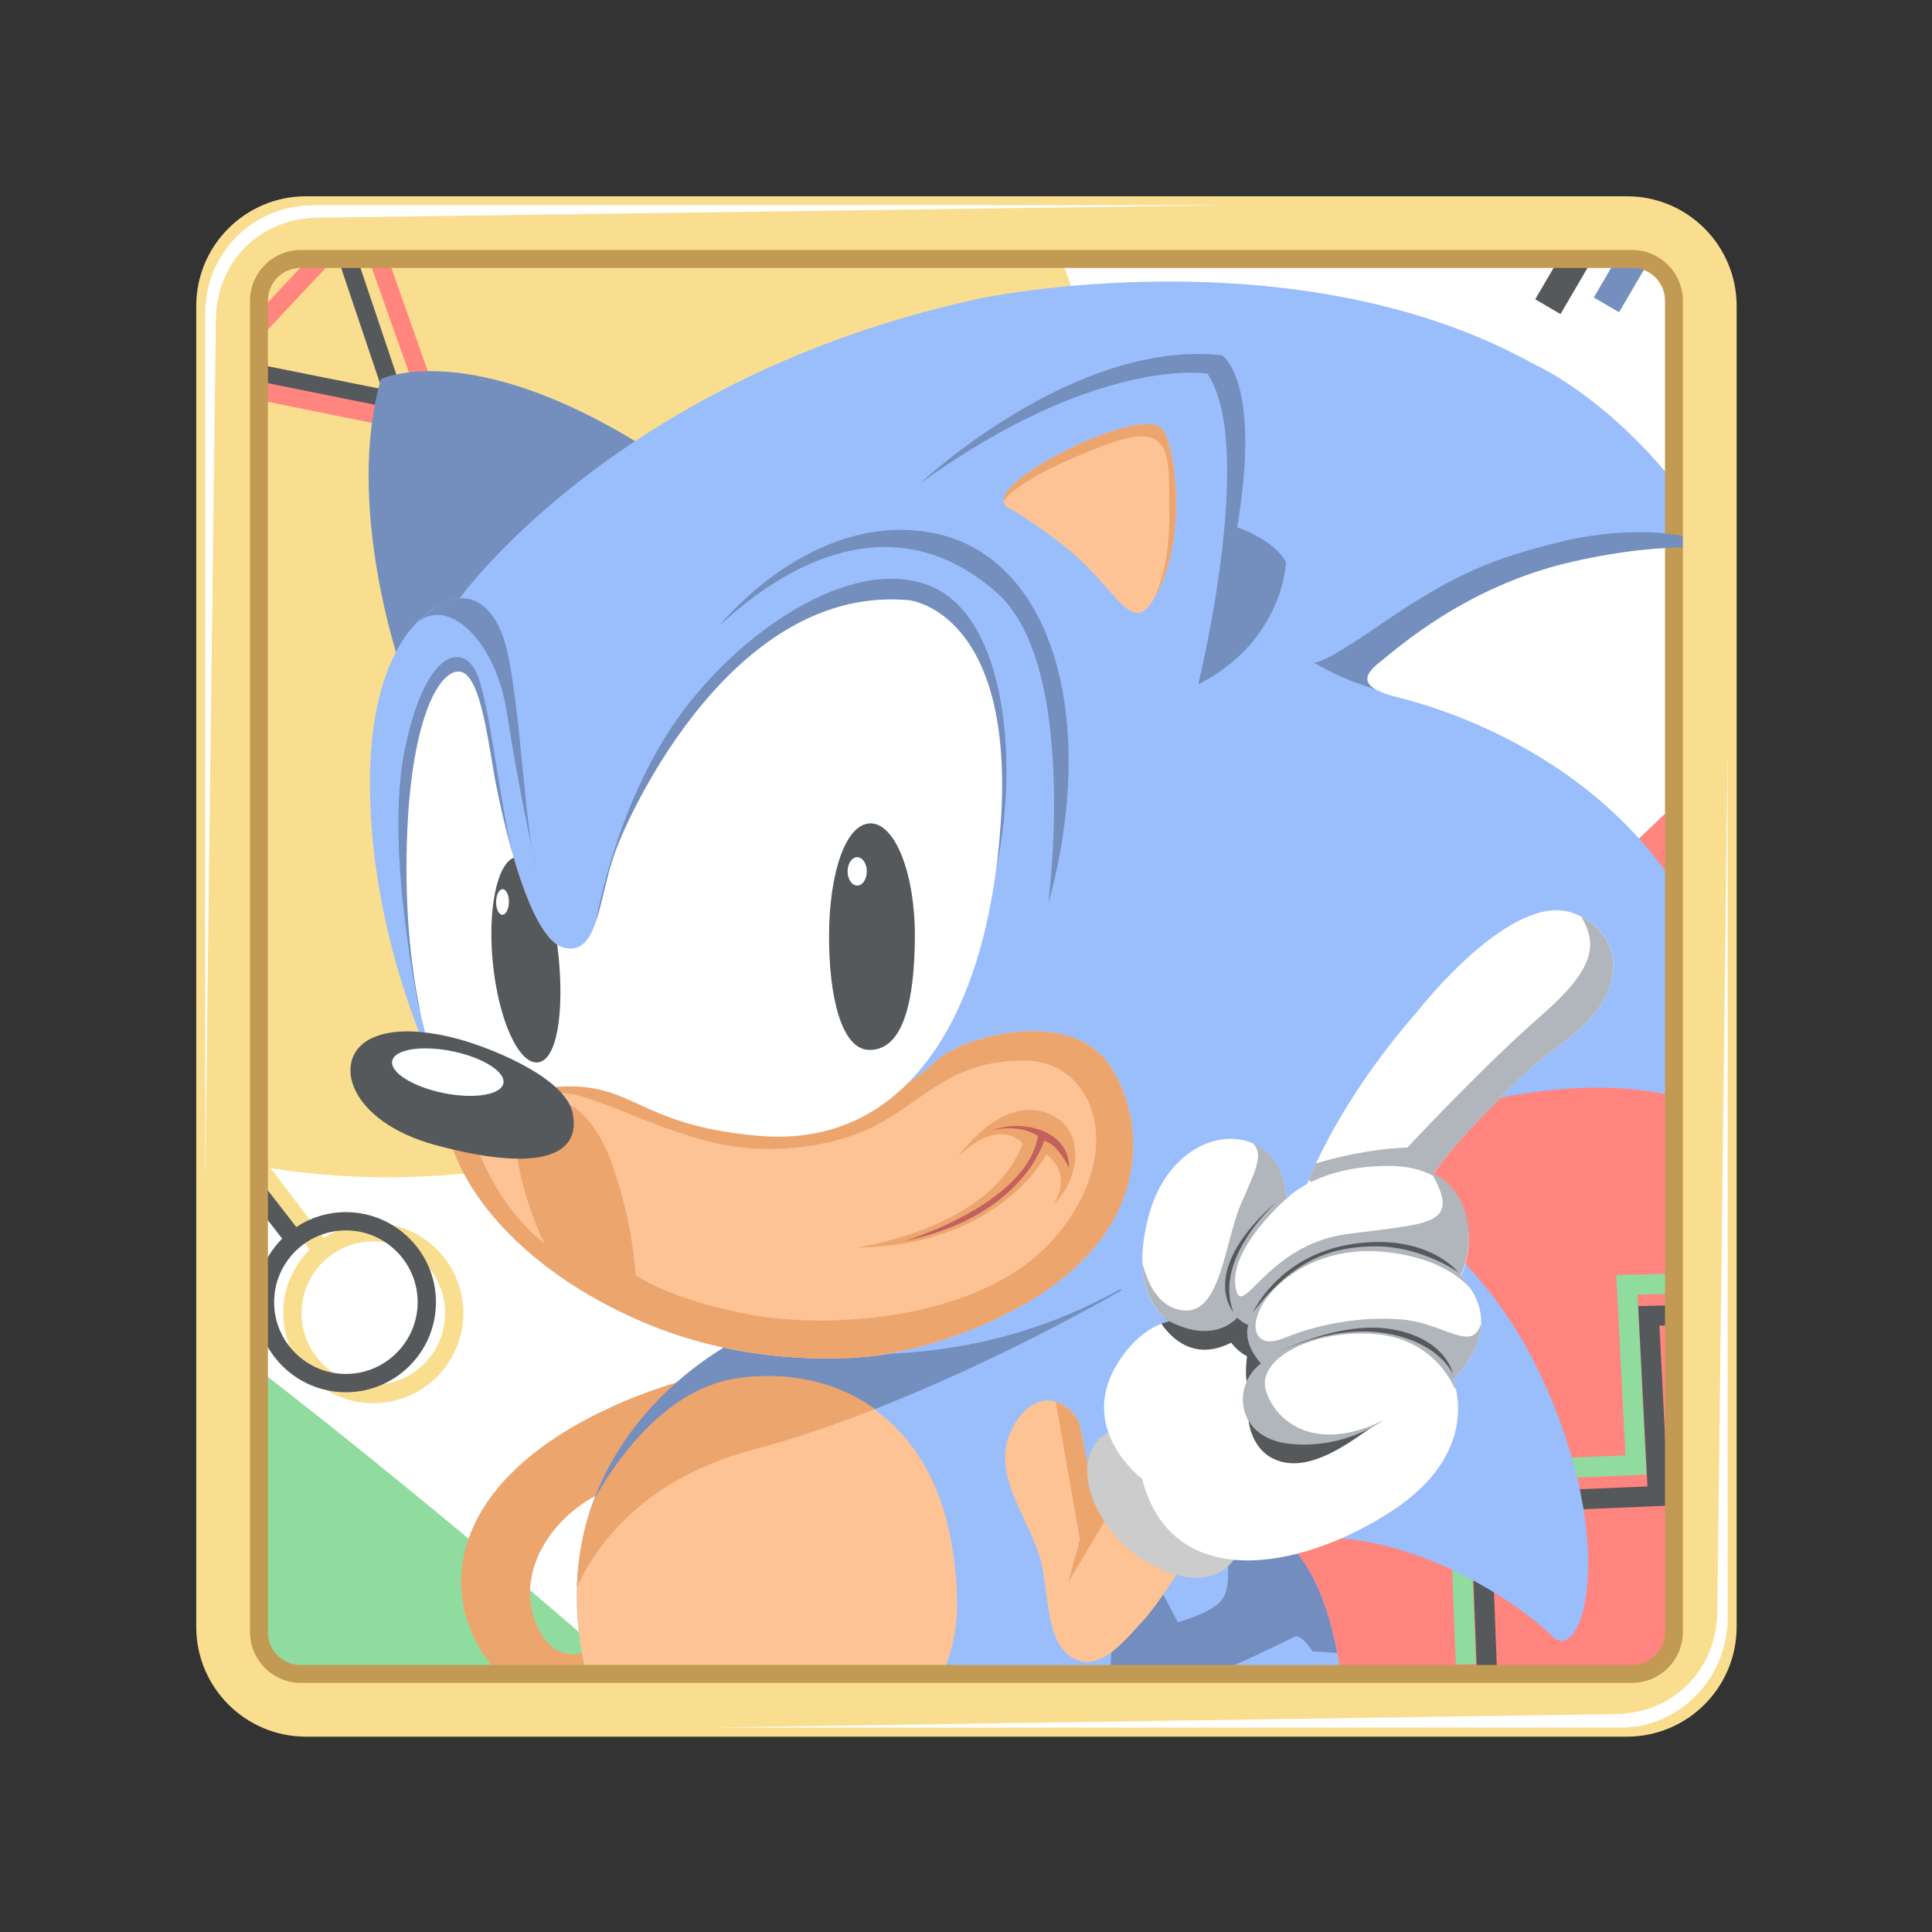 <svg width="192px" height="192px" enable-background="new 0 0 192 192" version="1.1" viewBox="0 0 192 192" xml:space="preserve" xmlns="http://www.w3.org/2000/svg">
<rect x="0" y="0" width="192" height="192" fill="#333333" stroke="none"/>
<path d="m170.72 160.9c0 5.914-4.795 10.708-10.709 10.708h-128.91c-5.915 0-10.709-4.795-10.709-10.708v-128.91c0-5.914 4.795-10.708 10.709-10.708h128.91c5.915 0 10.709 4.795 10.709 10.708z" style="fill:#fff;stroke-width:.89"/><path d="m66.399 171.61c-0.248-1.779-1.263-2.648-2.689-3.95-11.002-10.045-36.204-30.609-43.32-35.438v28.206c0 5.914 5.268 11.181 11.181 11.181z" style="fill:#90dc9f;stroke-width:.89"/><path d="m170.72 160.43v-84.685c-1.779 2.313-31.336 28.094-45.115 49.671-8.781 13.753-13.627 31.963-8.095 46.195h42.917c5.914 0 10.292-5.268 10.292-11.181z" style="fill:#ff857e;stroke-width:.89"/><path d="m37.1 121.55c-1.819 0-3.513 0.547-4.927 1.484l-6.666-8.765-1.436 1.115 6.694 8.8c-1.615 1.619-2.614 3.853-2.614 6.315 0 4.935 4.014 8.95 8.949 8.95s8.949-4.014 8.949-8.95c8.89e-4 -4.935-4.014-8.949-8.948-8.949zm0 16.08c-3.933 0-7.132-3.2-7.132-7.132 0-3.932 3.2-7.131 7.132-7.131s7.131 3.2 7.131 7.131c0 3.933-3.199 7.132-7.131 7.132z" style="fill:#f9de90;stroke-width:.89"/><path d="m68.035 137.17s-14.173 3.542-19.896 12.537c-5.724 8.994 0.272 17.716 5.996 19.624 5.723 1.909 7.086-3.543 6.542-5.178-0.544-1.635-4.906 2.998-7.359-2.725-2.452-5.724 2.453-12.265 8.722-13.901 6.268-1.636 5.995-10.358 5.995-10.358z" style="fill:#eda56e;stroke-width:.89"/><path d="m20.39 31.571v83.254c6.227 1.421 11.953 2.178 18.135 2.178 39.239 0 71.166-30.242 71.166-67.806 0-10.03-2.151-19.913-6.223-27.919h-71.897c-5.914 8.9e-4 -11.181 4.379-11.181 10.293z" style="fill:#f9de90;stroke-width:.89"/><g transform="matrix(.89 0 0 .89 10.605 10.605)">
		<polygon points="33.798 34.227 13.681 30.204 14.082 28.2 30.734 31.531 24.761 13.799 26.697 13.146" style="fill:#56595b"/>
	</g><g transform="matrix(.89 0 0 .89 10.605 10.605)">
		<polygon points="170.92 132.64 171.94 152.74 152.12 153.56 152.89 173.89 150.64 173.97 149.78 151.41 169.58 150.59 168.56 130.45 178.91 130.22 178.96 132.46" style="fill:#90dc9f"/>
	</g><path d="m34.375 120.46c-1.819 0-3.513 0.547-4.927 1.484l-5.393-6.947-1.436 1.115 5.422 6.983c-1.615 1.619-2.614 3.853-2.614 6.315 0 4.935 4.014 8.95 8.949 8.95s8.949-4.014 8.949-8.95c0-4.934-4.014-8.949-8.949-8.949zm0 16.08c-3.933 0-7.132-3.2-7.132-7.132 0-3.933 3.2-7.131 7.132-7.131 3.932 0 7.131 3.199 7.131 7.131 0 3.933-3.2 7.132-7.131 7.132z" style="fill:#56595b;stroke-width:.89"/><g transform="matrix(.89 0 0 .89 10.605 10.605)">
		<polygon points="173.38 136.11 174.4 156.21 154.57 157.03 155.34 177.36 153.1 177.45 152.24 154.88 172.04 154.06 171.01 133.92 181.36 133.69 181.41 135.94" style="fill:#56595b"/>
	</g><g transform="matrix(.89 0 0 .89 10.605 10.605)">
		
			
				<rect transform="matrix(.863 .505 -.505 .863 31.351 -80.308)" x="162.05" y="12.103" width="3.268" height="11.047" style="fill:#56595b"/>
		
	</g><g transform="matrix(.89 0 0 .89 10.605 10.605)">
		
			
				<rect transform="matrix(.863 .505 -.505 .863 32.144 -83.64)" x="168.59" y="11.898" width="3.268" height="11.047" style="fill:#748fbe"/>
		
	</g><g transform="matrix(.89 0 0 .89 10.605 10.605)">
		<polygon points="13.122 27.089 28.99 10.071 38.511 37.093 12.454 31.837 12.857 29.835 35.417 34.385 28.188 14.015 14.641 28.455" style="fill:#ff857e"/>
	</g><path d="m39.852 66.381s-5.633-15.99-1.999-28.71c0 0 8.722-4.18 26.167 6.723-8.9e-4 0-13.083 14.718-24.168 21.987z" style="fill:#748fbe;stroke-width:.89"/><g transform="matrix(.89 0 0 .89 10.605 10.605)"><path d="m133.24 117.46s17.715 4.484 26.943 24.311c8.812 18.933 4.585 32.378 1.215 29.008s-14.712-11.336-26.661-11.029c0 0-3.209-1.299-3.986-0.219 6.63 4.373 7.352 18.47 7.352 18.47h-83.566s-5.597-13.255 1.757-26.43c7.354-13.176 21.142-16.899 21.142-16.899z" style="fill:#9abefc"/><path d="m52.511 165.3c2.328-5.025 7.667-12.153 19.711-15.353 19.609-5.209 41.058-17.771 41.058-17.771-0.962-2.352-3.23-4.887-7.321-6.323l-28.527 8.774s-13.788 3.677-21.142 16.852c-2.693 4.824-3.649 9.646-3.779 13.821z" style="fill:#748fbe"/><path d="m54.362 155.76c-4.299 11.639 0.17 22.245 0.17 22.245l37.899-1.007c2.267-4.719 3.082-8.009 2.158-15.006-2.145-16.239-13.788-21.448-24.206-19.916-8.643 1.272-14.333 10.558-16.021 13.684z" style="fill:#fdc394"/><path d="m70.383 141.98c-8.644 1.271-14.333 10.557-16.021 13.683-1.25 3.384-1.758 6.672-1.851 9.635 2.328-5.025 7.667-12.152 19.71-15.351 4.519-1.201 9.136-2.792 13.565-4.53-4.515-3.255-10.117-4.215-15.403-3.437z" style="fill:#eda56e"/><path d="m135.46 157.02s-7.118 0.119-9.355 2.439c-1.735 1.8-0.088 5.352-1.627 7.322-1.119 1.434-4.881 2.441-4.881 2.441l-4.883-9.355-9.355 0.812 6.916 11.391s-0.743 4.332 0.812 4.881c2.788 0.983 8.222-0.459 19.525-6.102 0.777-0.388 2.035 1.627 2.035 1.627l2.748 0.172c-0.853-4.471-2.698-10.512-6.646-13.117 0.777-1.08 3.986 0.219 3.986 0.219 0.574-0.015 1.144 7e-3 1.715 0.029z" style="fill:#728dbe"/></g><path d="m170.14 110.36s-8.541-5.451-28.347 0.545c-19.807 5.995-27.62 22.35-53.241 23.622 0 0-11.266 2.18-23.622-2.725-12.357-4.906-21.441-14.355-20.897-23.804 0 0-7.268-13.629-7.268-30.164 0-16.536 8.177-18.534 8.903-18.353 0 0 15.627-21.987 51.605-29.8 0 0 31.436-6.723 55.24 6.542 0 0 10.359 4.543 18.535 18.534 0 0-4.543-1.272-14.901 1.091-10.358 2.363-17.262 8.54-19.08 9.994s-1.817 2.544 1.817 3.452c3.635 0.908 23.986 6.359 31.618 26.529z" style="fill:#9abefc;stroke-width:.89"/><g transform="matrix(.89 0 0 .89 10.605 10.605)" style="fill:#c39a54">
		<path d="m178 170.27c0 4.271-3.463 7.734-7.734 7.734h-148.53c-4.271 0-7.734-3.463-7.734-7.734v-148.53c0-4.271 3.463-7.734 7.734-7.734h148.53c4.271 0 7.734 3.463 7.734 7.734v148.53zm-4-148.62c0-2.015-1.634-3.648-3.649-3.648h-148.7c-2.015 0-3.649 1.633-3.649 3.648v148.7c0 2.015 1.634 3.648 3.649 3.648h148.7c2.016 0 3.649-1.634 3.649-3.648v-148.7z" style="fill:#c39a54"/>
	</g><path d="m41.668 100.36s-3.452-15.99-1.454-25.803c1.999-9.812 5.633-10.721 7.087-7.814s2.544 15.264 4.179 19.988c1.635 4.724-9.812 13.629-9.812 13.629z" style="fill:#748fbe;stroke-width:.89"/><path d="m59.113 92.184s1.766-11.584 8.177-20.715c5.996-8.54 17.262-16.354 25.076-13.265 9.257 3.659 9.085 24.167 4.906 33.616-4.179 9.45-38.158 0.364-38.158 0.364z" style="fill:#748fbe;stroke-width:.89"/><path d="m122.35 52.208s3.998 1.091 5.451 3.634c0 0-0.181 7.814-8.722 12.175 0 0 2.544-10.722 3.271-15.809z" style="fill:#748fbe;stroke-width:.89"/><path d="m105.45 54.026s-3.271-2.544-5.088-3.452c-1.817-0.908 0.545-3.089 4.543-5.27 3.998-2.181 9.267-3.998 10.539-2.725 1.272 1.272 2.544 9.994-0.181 15.809-2.769 5.906-3.816 0.181-9.812-4.361z" style="fill:#fdc394;stroke-width:.89"/><path d="m115.26 58.386c2.725-5.815 1.454-14.537 0.181-15.809-1.272-1.272-6.542 0.545-10.539 2.725-3.092 1.687-5.204 3.372-5.162 4.47 0.004 0.004 0.009 8e-3 0.013 0.012 0 0 0.97-1.878 8.116-4.785 5.504-2.238 8.177-2.846 8.299 2.484 0.109 4.827 0.169 8.265-1.44 11.93 0.172-0.294 0.348-0.634 0.532-1.027z" style="fill:#eda56e;stroke-width:.89"/><path d="m91.457 48.028s15.264-14.355 29.983-12.719c0 0 6.542 3.998-2.362 32.708 0 0 5.814-23.622 0.908-30.891 0 0-10.903-1.817-28.529 10.902z" style="fill:#748fbe;stroke-width:.89"/><path d="m136.75 68.536c-1.373-0.751-1.024-1.626 0.318-2.7 1.817-1.454 8.723-7.632 19.08-9.994 10.358-2.362 14.901-1.091 14.901-1.091-3.635-2.544-11.17-2.131-16.061-0.885-6.44 1.64-10.105 2.884-18.062 8.373-1.041 0.718-5.49 3.778-6.395 3.598 7e-3 0.004 2.543 1.453 4.176 1.997 0.615 0.205 1.357 0.461 2.045 0.701z" style="fill:#748fbe;stroke-width:.89"/><path d="m110.36 105.99c-3.984-6.071-14.718-2.908-17.081-0.727-2.363 2.18-6.36 4.543-6.36 4.543s-36.16-4.18-42.157-1.636c-0.277 0.117-0.524 0.245-0.746 0.384-0.16 9.258 8.806 18.43 20.917 23.238 9.213 3.658 17.818 3.377 21.601 2.997 3.083-0.422 6.254-1.207 9.471-2.452 19.261-7.451 18.171-20.534 14.355-26.348z" style="fill:#fdc394;stroke-width:.89"/><path d="m45.667 59.476s3.634-0.727 4.907 5.996c1.272 6.723 1.635 17.081 2.725 20.897 0 0-1.816-8.177-2.907-15.445-1.091-7.268-5.815-11.63-8.904-9.086-8.89e-4 0 2.179-2.363 4.179-2.363z" style="fill:#748fbe;stroke-width:.89"/><path d="m71.469 62.202s9.086-11.448 21.078-9.267c11.993 2.18 16.717 18.353 11.63 36.887 0 0 3.089-23.622-5.088-30.891-8.178-7.268-17.989-5.633-27.62 3.271z" style="fill:#748fbe;stroke-width:.89"/><path d="m93.274 105.27c-2.363 2.18-6.36 4.543-6.36 4.543s-19.235-2.224-31.973-2.44c-0.444 0.864-0.251 1.389 0.477 1.289 2.665-0.364 8.722 3.149 14.779 4.724 6.058 1.575 12.962 0.727 17.566-1.938 4.603-2.665 7.147-6.057 14.053-6.057 6.905 0 10.296 8.964 3.149 17.444-7.146 8.479-22.774 9.327-30.769 7.753-7.995-1.575-11.024-3.877-11.024-3.877s-0.242-5.088-2.301-10.903c-2.059-5.814-4.966-6.299-4.966-6.299-9.086-1.212-1.817 14.052-1.817 14.052-6.461-5.076-8.306-14.437-8.572-15.631-0.288 0.074-0.542 0.156-0.755 0.246-0.277 0.117-0.524 0.245-0.746 0.384-0.16 9.258 8.806 18.43 20.917 23.238 9.213 3.658 17.818 3.377 21.601 2.997 3.083-0.422 6.254-1.207 9.471-2.452 19.261-7.451 18.171-20.534 14.355-26.348-3.985-6.071-14.72-2.907-17.082-0.727z" style="fill:#eda56e;stroke-width:.89"/><path d="m44.031 107.99s-3.634-7.451-3.634-21.624c0-14.174 3.089-19.806 5.27-19.625 2.181 0.181 2.908 7.632 3.634 11.266 0.727 3.634 3.271 15.264 6.724 16.172 3.452 0.908 3.452-4.906 5.088-9.449 1.635-4.543 11.993-26.711 29.255-25.076 0 0 10.539 1.091 9.085 22.168-1.393 20.204-9.994 32.163-23.804 31.073-13.088-1.034-12.538-5.996-21.805-4.725-9.267 1.273-9.812-0.181-9.812-0.181z" style="fill:#fff;stroke-width:.89"/><path d="m47.302 103.81s-6.724-2.544-10.539-0.545c-3.816 1.999-2.18 8.177 6.542 10.539 8.938 2.421 14.495 1.682 13.628-3.089-0.726-3.997-9.63-6.905-9.63-6.905z" style="fill:#56595b;stroke-width:.89"/><ellipse transform="rotate(11.426)" cx="64.727" cy="95.619" rx="5.633" ry="2.122" style="fill:#fff;stroke-width:.89"/><path d="m55.508 95.019c-0.038-0.384-0.082-0.762-0.13-1.134-1.753-1.154-3.24-4.945-4.326-8.651-1.683 0.705-2.602 5.188-2.074 10.473 0.564 5.644 2.564 10.065 4.467 9.875 1.904-0.189 2.627-4.919 2.063-10.563z" style="fill:#56595b;stroke-width:.89"/><path d="m90.918 93.107c-0.031 6.218-1.096 11.236-4.501 11.236-2.774 0-4.057-5.245-4.026-11.462 0.03-6.218 1.682-11.067 4.137-11.054 2.455 0.012 4.421 5.062 4.39 11.28z" style="fill:#56595b;stroke-width:.89"/><ellipse transform="rotate(.722)" cx="51.064" cy="89" rx=".636" ry="1.272" style="fill:#fff;stroke-width:.89"/><ellipse cx="85.188" cy="86.597" rx=".954" ry="1.408" style="fill:#fff;stroke-width:.89"/><path d="m85.098 123.98s13.446-1.816 16.536-10.358c0 0-2.181-2.725-6.36 1.273 0 0 3.998-5.815 8.54-4.361 4.542 1.454 3.271 7.087 0.908 9.086 0 0 1.999-2.725-0.727-4.907 0 0-4.543 9.086-18.897 9.267z" style="fill:#eda56e;stroke-width:.89"/><path d="m98.484 112.35s2.665-1.091 5.33 0.122c2.665 1.211 2.423 3.573 2.423 3.573s-1.151-2.423-2.484-2.665c0 0-2.059 7.51-13.81 9.933 0 0 12.115-3.634 13.204-10.417 0-8.9e-4 -1.636-1.274-4.664-0.546z" style="fill:#c2615d;stroke-width:.89"/><path d="m100.03 143.53c0.406-1.891 1.915-4.147 3.838-4.35 1.425-0.15 3.155 1.157 3.454 2.559 0.992 4.638 1.407 7.676 1.407 7.676l8.444 6.652s-2.209 3.518-3.454 4.861c-1.745 1.883-4.099 4.935-6.524 4.094-3.594-1.246-2.764-7.01-3.966-10.618-1.185-3.558-3.985-7.208-3.198-10.874z" style="fill:#fdc394;stroke-width:.89"/><path d="m104.92 139.31 2.401 13.687-1.152 4.222 3.987-6.678-1.428-1.126s-0.415-3.037-1.407-7.676c-0.228-1.065-1.283-2.071-2.401-2.429z" style="fill:#eda56e;stroke-width:.89"/><ellipse transform="matrix(.658 .753 -.829 .56 0 0)" cx="189.92" cy="11.198" rx="8.954" ry="5.875" style="fill:#ccc;paint-order:stroke fill markers;stroke-width:.732"/><g transform="matrix(.89 0 0 .89 10.605 10.605)">
		<path d="m133.59 121.53s2.859-9.192 12.869-20.632c0 0 10.495-13.485 17.363-10.827 3.948 1.528 5.449 5.26 3.626 9.088-1.392 2.925-4.065 4.771-6.577 6.66-2.636 1.981-4.668 4.268-6.975 6.603-4.994 5.056-7.789 9.391-7.642 10.129z" style="fill:#fff"/>
		<path d="m164.66 90.456c1.804 3.1 1.568 5.759-4.518 11.06-6.333 5.516-14.912 14.708-14.912 14.708-4.229 0.141-8.164 1.156-10.199 1.773-0.323 0.695-0.585 1.299-0.792 1.803 1.998 2.735 7.105 2.563 12.521 1.433 1.01-1.803 3.483-5.11 7.134-8.806 2.307-2.335 4.339-4.621 6.975-6.603 2.512-1.889 5.186-3.735 6.577-6.66 1.686-3.542 0.526-7.001-2.786-8.708z" style="fill:#b1b5bc"/>
		<path d="m115.61 153.2s-7.186-5.344-2.859-12.665c2.655-4.494 5.924-4.902 5.924-4.902s-4.903-2.656-2.247-12.053c2.991-10.586 14.708-11.031 15.32-1.634 0 0 3.269-3.678 11.439-3.678s10.418 6.945 7.967 12.461c0 0 5.72 4.494-0.817 11.439 0 0 3.473 7.967-6.945 14.708s-24.513 8.989-27.782-3.676z" style="fill:#fff"/>
		<path d="m127.6 142.64c0.681 0 1.634-2.179 1.634-3.404s-1.906-0.817-1.226-4.63c0.681-3.813-3.949 0.545-5.72 0.681-1.421 0.109-2.93 0.13-4.174-0.077 0.334 0.292 0.565 0.418 0.565 0.418s-0.352 0.045-0.915 0.261c1.029 1.514 3.607 4.266 7.792 2.122 0 0 0.817 1.09 1.771 1.498 0-1e-3 -0.408 3.131 0.273 3.131z" style="fill:#56595b"/>
		<path d="m127.46 146.32s0.137 4.222 3.949 5.038c3.813 0.817 8.172-2.859 9.942-3.949 1e-3 0-8.579 3.949-13.891-1.089z" style="fill:#56595b"/>
		<path d="m138.49 125.88c-9.192 1.226-11.848 10.082-12.461 5.791-0.612-4.289 5.72-9.769 5.72-9.769-0.213-3.261-1.763-5.316-3.82-6.195 1.415 1.23 0.198 3.371-1.286 6.835-1.839 4.29-2.247 12.465-6.537 11.853-2.919-0.418-4.04-3.479-4.459-5.396 0.113 5.039 3.029 6.625 3.029 6.625 5.106 2.655 7.558-0.409 7.558-0.409 0.613 0.613 1.226 0.818 1.226 0.818-0.612 2.247 1.431 4.29 1.431 4.29-3.269 2.451-2.86 8.375 3.269 8.988 6.128 0.612 10.418-2.656 10.418-2.656-6.945 3.473-11.645 0.817-13.074-3.064-1.43-3.881 5.516-7.149 12.257-6.536 6.741 0.612 8.784 6.128 8.784 6.128 0.032-0.015 0.063-0.032 0.095-0.047-0.146-0.62-0.3-0.975-0.3-0.975 2.121-2.254 2.951-4.249 3.105-5.917-0.023-0.134-0.041-0.211-0.041-0.211-1.021 3.064-4.085-0.204-8.784-0.613-4.698-0.408-9.601 0.613-13.073 2.043s-3.269-1.43-3.269-1.43c0.204-3.473 5.924-8.988 14.3-8.171 5.748 0.561 8.513 2.758 9.683 4.08-0.561-0.793-1.104-1.365-1.104-1.365 1.882-4.234 0.99-9.582-3.222-11.582h-0.047c3.471 6-0.205 5.659-9.398 6.885z" style="fill:#b1b5bc"/>
		<path d="m129.91 139.51s7.49-4.085 13.618-2.996c6.128 1.09 6.809 5.039 6.809 5.039s-1.498-3.677-7.762-4.63c-6.264-0.954-12.665 2.587-12.665 2.587z" style="fill:#56595b"/>
		<path d="m128 134.61s2.86-6.401 11.167-7.627c8.308-1.226 11.712 3.133 11.712 3.133s-4.085-2.86-9.124-2.86-9.261 1.498-13.755 7.354z" style="fill:#56595b"/>
		<path d="m131 121.94s-7.626 6.536-5.175 12.665c0 0-4.221-4.63 5.175-12.665z" style="fill:#56595b"/>
	</g><g transform="matrix(.89 0 0 .89 10.605 10.605)">
		<path d="m182 22.256c0-6.769-5.487-12.256-12.257-12.256h-147.49c-6.769 0-12.256 5.487-12.256 12.256v147.49c0 6.77 5.487 12.257 12.256 12.257h147.49c6.77 0 12.257-5.487 12.257-12.257zm-6 148.05c0 3.144-2.549 5.692-5.692 5.692h-148.62c-3.144 0-5.692-2.549-5.692-5.692v-148.62c0-3.144 2.548-5.692 5.692-5.692h148.62c3.144 0 5.692 2.548 5.692 5.692v148.62z" style="fill:#f9de90"/>
		<path d="m23.731 12.39 101.03-1.39h-101.72c-6.697 0-12.045 5.348-12.045 12.045v97.113l1.186-96.203c0-6.624 4.92-11.565 11.545-11.565z" style="fill:#fff"/>
		<path d="m168.33 179.48-101.03 1.516h101.72c6.696 0 11.98-5.601 11.98-12.298v-97.113l-1.153 96.267c1e-3 6.623-4.888 11.628-11.513 11.628z" style="fill:#fff"/>
	</g>
</svg>
